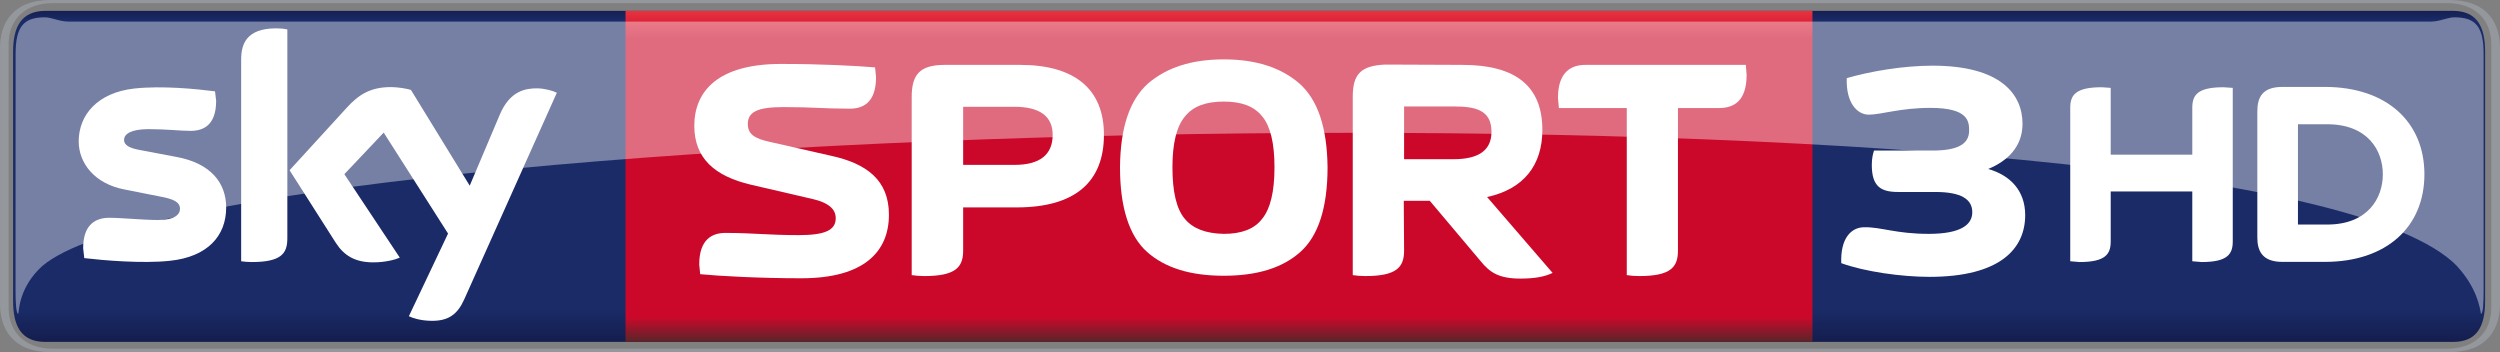 <?xml version="1.0" encoding="UTF-8" standalone="no"?>
<svg xmlns:rdf="http://www.w3.org/1999/02/22-rdf-syntax-ns#" xmlns="http://www.w3.org/2000/svg" xmlns:cc="http://creativecommons.org/ns#" xmlns:dc="http://purl.org/dc/elements/1.1/" height="84.518" width="600" version="1.1" viewBox="0 0 158.75 22.362">
  <rect x="0" y="0" width="158.75" height="22.362" fill="#808080" stroke="none"/>
  <defs>
    <linearGradient id="b" gradientUnits="userSpaceOnUse" gradientTransform="matrix(0 21.376 -19.538 0 111.09 313.39)" x1="0" x2="1" y1="0" y2="0">
      <stop stop-color="#141c4b" offset="0"/>
      <stop stop-color="#1a2b68" offset=".036"/>
      <stop stop-color="#1a2b68" offset=".895"/>
      <stop stop-color="#141c4b" offset="1"/>
    </linearGradient>
    <linearGradient id="a" gradientUnits="userSpaceOnUse" gradientTransform="matrix(0 -21.023 -15.524 0 109.16 334.58)" x1="0" x2="1" y1="0" y2="0">
      <stop stop-color="#5a252a" offset="0"/>
      <stop stop-color="#cb082a" offset=".074"/>
      <stop stop-color="#cb082a" offset=".916"/>
      <stop stop-color="#e73440" offset="1"/>
    </linearGradient>
  </defs>
  <g transform="translate(-31.75 -312.88)">
    <path d="m34.605 313.57c-1.491 0.02-2.024 0.99-2.024 2.61v15.81c0 1.62 0.533 2.6 2.045 2.6h152.9c1.51 0 2.03-0.98 2.03-2.6v-15.81c0-1.62-0.52-2.59-2.01-2.61z" stroke-width="2.228" fill="url(#b)"/>
    <path stroke-width="2.589" d="m71.471 334.59h75.369z"/>
    <path d="m187.28 335.24c2.46 0 3.22-1.54 3.22-3.07v-16.24c0-1.53-0.76-3.05-3.22-3.05h-152.31c-2.461 0-3.22 1.52-3.22 3.05v16.24c0 1.53 0.759 3.07 3.217 3.07h152.31m-152.2-0.22c-1.659 0-2.781-0.98-2.781-2.6v-16.73c0-1.63 1.122-2.61 2.781-2.61h152.09c1.66 0 2.78 0.98 2.78 2.61v16.73c0 1.62-1.12 2.6-2.78 2.6h-152.09" fill="#94979c"/>
    <path d="m71.471 334.59h75.369v-21.02h-75.369z" stroke-width="2.003" fill="url(#a)"/>
    <g fill="#fff">
      <g>
        <path d="m170.96 322.7v-2.97c0-0.81 0.32-1.31 1.98-1.31l0.59 0.04v9.75c0 0.8-0.32 1.31-1.98 1.31l-0.59-0.05v-4.43h-5.18v3.17c0 0.8-0.32 1.31-1.98 1.31l-0.59-0.05v-9.74c0-0.81 0.33-1.31 2-1.31l0.57 0.04v4.24h5.18m14.74 1.25c0-3.31-2.38-5.55-6.33-5.55h-2.69c-1.28 0-1.59 0.67-1.59 1.56v8c0 0.85 0.31 1.55 1.59 1.55h2.69c3.95 0 6.33-2.24 6.33-5.56m-8.03 3.19v-6.37h1.85c2.59 0 3.54 1.67 3.54 3.18s-0.95 3.19-3.54 3.19h-1.85"/>
        <path d="m46.112 326.06c0 1.8-1.183 3.13-3.57 3.38-1.739 0.19-4.248-0.03-5.441-0.17l-0.071-0.63c0-1.56 0.85-1.93 1.649-1.93 0.829 0 2.134 0.14 3.105 0.14 1.072 0 1.395-0.36 1.395-0.71 0-0.44-0.435-0.63-1.264-0.78l-2.266-0.45c-1.891-0.36-2.902-1.67-2.902-3.05 0-1.68 1.193-3.1 3.54-3.36 1.78-0.19 3.934 0.03 5.117 0.18l0.071 0.6c0 1.57-0.829 1.91-1.628 1.91-0.617 0-1.568-0.11-2.65-0.11-1.113 0-1.568 0.3-1.568 0.68 0 0.39 0.435 0.55 1.133 0.67l2.164 0.41c2.226 0.4 3.186 1.67 3.186 3.22m3.884 1.95c0 0.96-0.374 1.51-2.265 1.51-0.243 0-0.466-0.02-0.668-0.05v-12.81c0-0.97 0.324-1.98 2.225-1.98 0.243 0 0.486 0.02 0.708 0.07v13.26m7.717 4.95c0.243 0.12 0.749 0.28 1.386 0.29 1.102 0.03 1.699-0.39 2.134-1.37l5.876-13.11c-0.243-0.13-0.779-0.27-1.214-0.28-0.758-0.01-1.769 0.14-2.417 1.69l-1.901 4.49-3.732-6.08c-0.243-0.08-0.83-0.18-1.265-0.18-1.314 0-2.053 0.48-2.811 1.31l-3.631 3.97 2.923 4.59c0.536 0.84 1.244 1.26 2.397 1.26 0.758 0 1.385-0.17 1.679-0.3l-3.52-5.3 2.498-2.64 4.086 6.41-2.488 5.25"/>
        <path d="m88.197 326.51c0-2.19-1.416-3.25-3.682-3.74l-3.964-0.9c-0.718-0.17-1.315-0.38-1.315-1.11 0-0.78 0.617-1.08 2.275-1.08 1.973 0 2.428 0.1 4.208 0.1 0.819 0 1.659-0.37 1.659-2l-0.061-0.62c-1.193-0.1-3.338-0.22-5.977-0.22-3.985 0-5.502 1.72-5.502 3.93 0 2.06 1.294 3.2 3.6 3.74l3.965 0.92c0.92 0.22 1.416 0.61 1.416 1.2 0 0.78-0.698 1.08-2.357 1.08-1.962 0-2.862-0.14-4.652-0.14-0.819 0-1.659 0.39-1.659 2l0.061 0.62c1.203 0.12 3.782 0.26 6.422 0.26 3.985 0 5.563-1.69 5.563-4.04"/>
        <path d="m120.89 325.63h1.65l3.22 3.82c0.6 0.74 1.17 1.12 2.54 1.12 0.92 0 1.54-0.12 2.04-0.36l-4.16-4.82c2.33-0.5 3.51-2.03 3.51-4.26 0-2.76-1.67-4.13-5.07-4.13l-4.88-0.02c-1.58 0.06-2.09 0.61-2.09 2.04v11.33c0.23 0.04 0.51 0.06 0.8 0.06 2 0 2.46-0.57 2.46-1.62l-0.02-3.16m0.02-2.64v-3.35h3.14c1.35 0 2.41 0.2 2.41 1.61 0 1.17-0.81 1.74-2.41 1.74h-3.14"/>
        <path d="m89.643 330.35c0.243 0.04 0.526 0.06 0.799 0.06 2.003 0 2.468-0.57 2.468-1.62v-2.74h3.398c3.702 0 5.542-1.61 5.542-4.61 0-2.89-1.84-4.44-5.319-4.44h-4.784c-1.608 0-2.104 0.63-2.104 2.04v11.31m3.267-7v-3.69h3.257c1.618 0 2.427 0.61 2.427 1.78 0 1.26-0.809 1.91-2.427 1.91h-3.257"/>
        <path d="m109.46 330.39c2.1 0 3.72-0.49 4.86-1.51 1.14-1.01 1.73-2.81 1.73-5.38-0.03-2.51-0.61-4.27-1.79-5.32-1.18-1.02-2.78-1.53-4.8-1.53-2.03 0-3.62 0.51-4.81 1.53-1.17 1.05-1.76 2.81-1.78 5.32 0 2.57 0.59 4.37 1.72 5.38 1.15 1.02 2.77 1.51 4.87 1.51m3.22-6.89c0 1.55-0.26 2.63-0.78 3.27-0.5 0.66-1.32 0.96-2.44 0.96-1.15-0.02-1.97-0.34-2.48-0.96-0.52-0.62-0.78-1.7-0.78-3.27 0-1.53 0.27-2.61 0.8-3.23 0.52-0.65 1.33-0.94 2.46-0.94 1.12 0 1.92 0.29 2.44 0.94 0.52 0.62 0.78 1.7 0.78 3.23"/>
        <path d="m138.3 319.74h2.62c0.87 0 1.74-0.39 1.74-2.1l-0.05-0.64h-10.19c-0.86 0-1.74 0.41-1.74 2.1l0.06 0.64h4.31v10.61c0.23 0.04 0.51 0.06 0.79 0.06 2.01 0 2.46-0.57 2.46-1.62v-9.05"/>
      </g>
      <path opacity=".4" d="m187.76 329.77c1.31 1.41 1.48 2.75 1.53 3.04 0.13 0 0.17-0.63 0.17-1.56v-14.95c0-1.73-0.51-2.32-1.85-2.32-0.46 0-0.91 0.27-1.51 0.27h-150c-0.603 0-1.056-0.27-1.508-0.27-1.338 0-1.851 0.59-1.851 2.32l-0.005 14.95c0 0.93 0.047 1.56 0.175 1.56 0.047-0.29 0.085-1.73 1.525-3.04 11.5-9.73 140.93-12.72 153.33 0" stroke-width="2.23"/>
      <path d="m154.63 325.07c1.66 0 2.36 0.46 2.36 1.29 0 0.77-0.7 1.37-2.76 1.37-2.1 0-3.03-0.44-4.1-0.42-0.83 0-1.52 0.7-1.46 2.28 1.48 0.54 3.82 0.87 5.6 0.87 4.48 0 6.08-1.78 6.08-3.92 0-1.57-0.97-2.54-2.35-2.93 1.22-0.5 2.18-1.41 2.18-2.87 0-1.85-1.35-3.69-5.71-3.69-1.88 0-3.96 0.36-5.45 0.79-0.06 1.59 0.68 2.32 1.39 2.32 0.81 0 2-0.43 3.92-0.43 2.4 0 2.46 0.85 2.46 1.44 0 0.83-0.66 1.27-2.34 1.27h-3.7c-0.07 0.22-0.14 0.49-0.14 0.91 0 1.35 0.55 1.72 1.66 1.72h2.36z" stroke-width=".281"/>
    </g>
  </g>
</svg>
